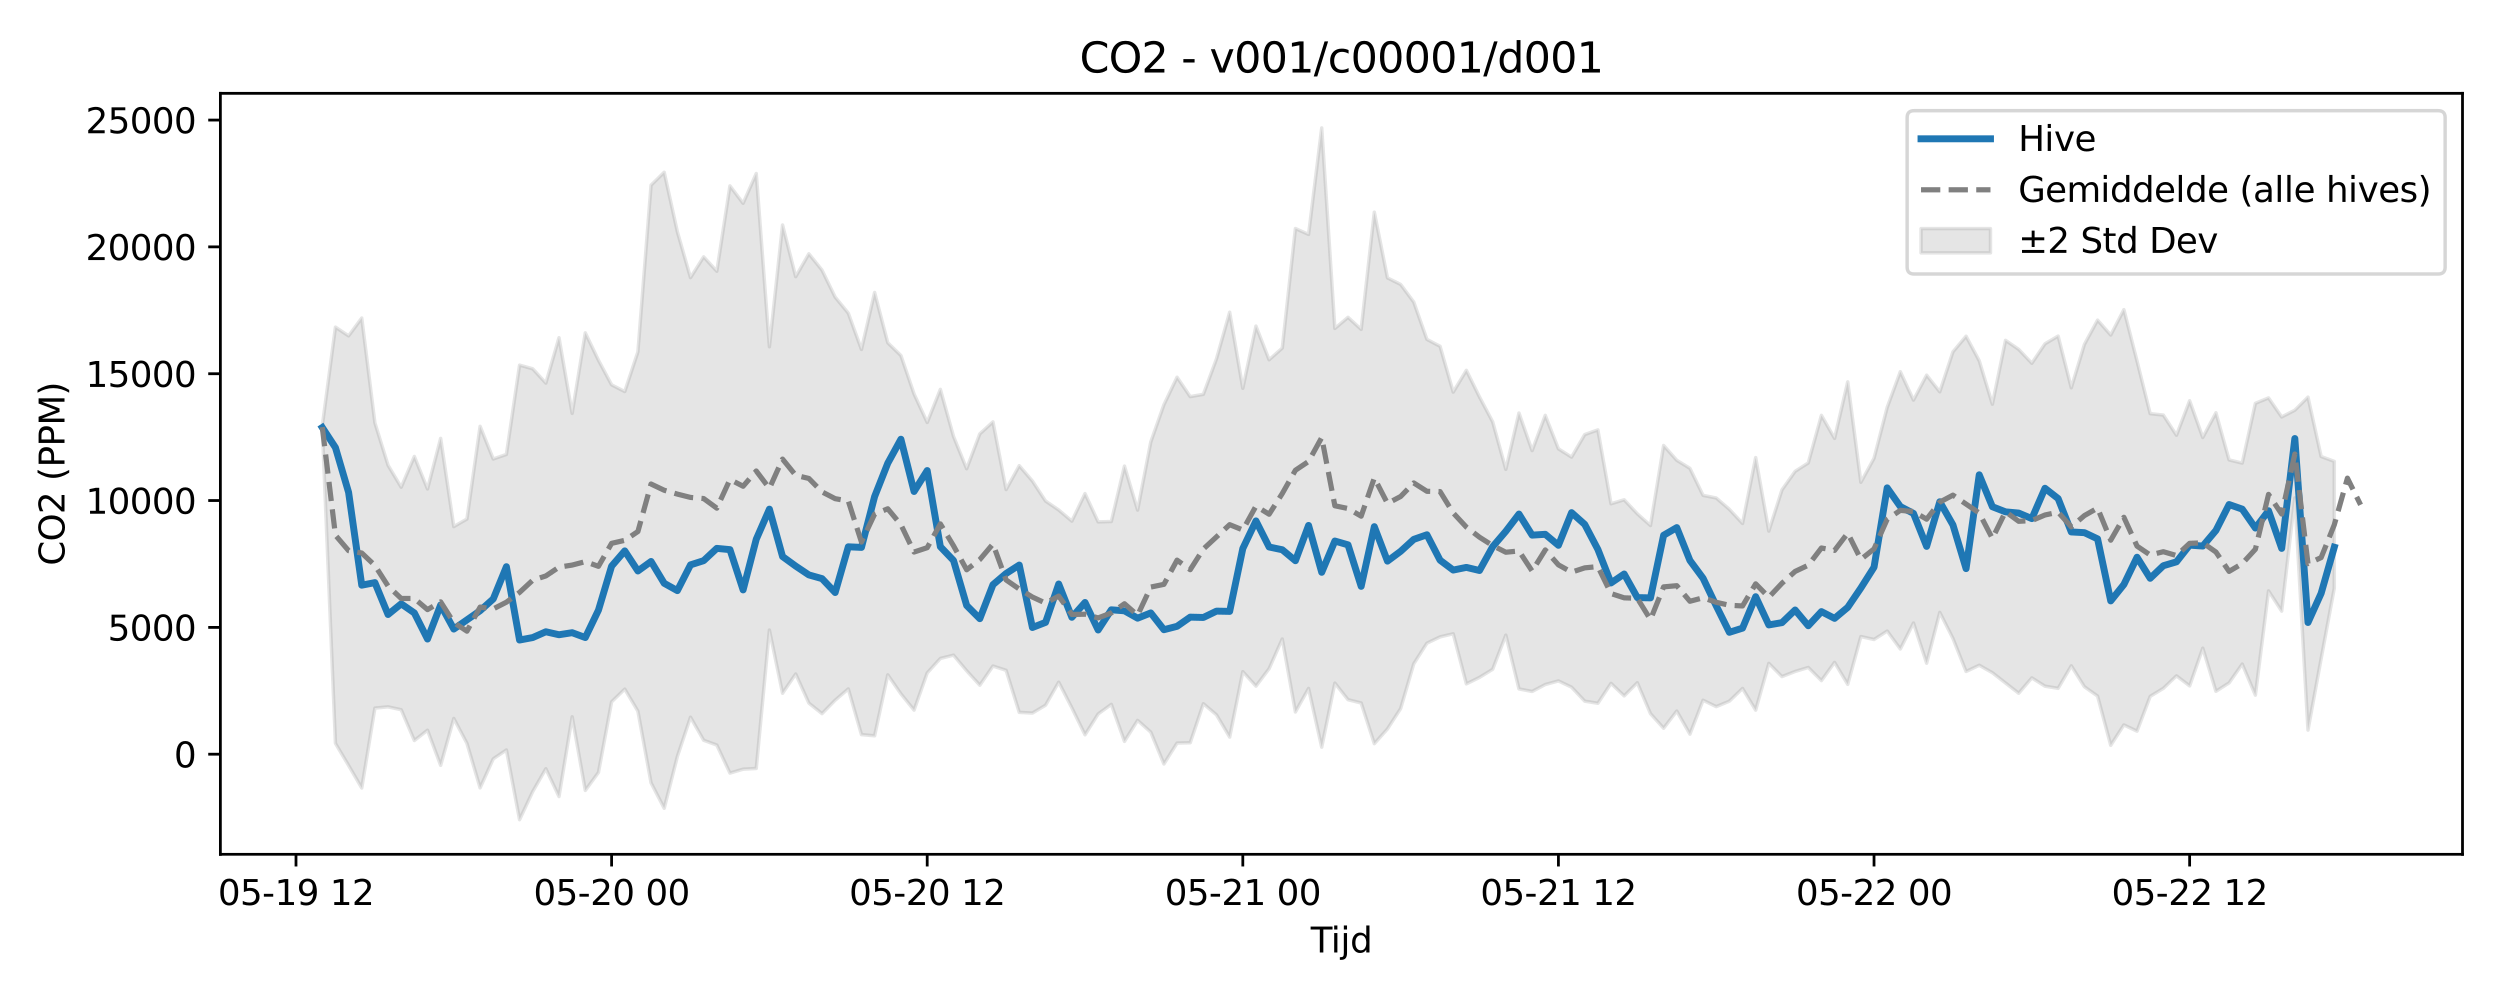 <?xml version="1.0" encoding="utf-8" standalone="no"?>
<!DOCTYPE svg PUBLIC "-//W3C//DTD SVG 1.1//EN"
  "http://www.w3.org/Graphics/SVG/1.1/DTD/svg11.dtd">
<svg xmlns:xlink="http://www.w3.org/1999/xlink" width="720pt" height="288pt" viewBox="0 0 720 288" xmlns="http://www.w3.org/2000/svg" version="1.1">
 <defs>
  <style type="text/css">*{stroke-linejoin: round; stroke-linecap: butt}</style>
 </defs>
 <g id="figure_1">
  <g id="patch_1">
   <path d="M 0 288 
L 720 288 
L 720 0 
L 0 0 
z
" style="fill: #ffffff"/>
  </g>
  <g id="axes_1">
   <g id="patch_2">
    <path d="M 63.47 246.04 
L 709.2 246.04 
L 709.2 26.88 
L 63.47 26.88 
z
" style="fill: #ffffff"/>
   </g>
   <g id="FillBetweenPolyCollection_1">
    <defs>
     <path id="m6bb3936aa8" d="M 92.821 -165.337 
L 92.821 -164.655 
L 96.609 -73.909 
L 100.396 -67.546 
L 104.183 -61.051 
L 107.97 -84.072 
L 111.758 -84.425 
L 115.545 -83.593 
L 119.332 -74.73 
L 123.12 -77.698 
L 126.907 -67.581 
L 130.694 -81.087 
L 134.481 -73.909 
L 138.269 -61.094 
L 142.056 -69.449 
L 145.843 -72.015 
L 149.63 -51.922 
L 153.418 -60.007 
L 157.205 -66.601 
L 160.992 -58.593 
L 164.78 -81.572 
L 168.567 -60.356 
L 172.354 -65.531 
L 176.141 -85.868 
L 179.929 -89.541 
L 183.716 -83.178 
L 187.503 -62.541 
L 191.29 -55.208 
L 195.078 -70.129 
L 198.865 -81.447 
L 202.652 -74.806 
L 206.44 -73.417 
L 210.227 -65.348 
L 214.014 -66.472 
L 217.801 -66.68 
L 221.589 -106.562 
L 225.376 -88.341 
L 229.163 -93.891 
L 232.95 -85.511 
L 236.738 -82.473 
L 240.525 -86.34 
L 244.312 -89.598 
L 248.1 -76.428 
L 251.887 -76.089 
L 255.674 -93.656 
L 259.461 -88.179 
L 263.249 -83.486 
L 267.036 -94.196 
L 270.823 -98.364 
L 274.61 -99.318 
L 278.398 -94.811 
L 282.185 -90.655 
L 285.972 -96.177 
L 289.76 -94.948 
L 293.547 -82.833 
L 297.334 -82.635 
L 301.121 -84.902 
L 304.909 -91.534 
L 308.696 -84.144 
L 312.483 -76.373 
L 316.27 -82.382 
L 320.058 -85.145 
L 323.845 -74.478 
L 327.632 -80.532 
L 331.42 -77.148 
L 335.207 -67.971 
L 338.994 -73.996 
L 342.781 -74.087 
L 346.569 -85.327 
L 350.356 -82.117 
L 354.143 -75.716 
L 357.93 -94.561 
L 361.718 -90.396 
L 365.505 -95.426 
L 369.292 -103.976 
L 373.08 -82.947 
L 376.867 -89.729 
L 380.654 -72.811 
L 384.441 -91.271 
L 388.229 -86.48 
L 392.016 -85.539 
L 395.803 -73.82 
L 399.59 -78.064 
L 403.378 -83.926 
L 407.165 -96.824 
L 410.952 -102.758 
L 414.74 -104.578 
L 418.527 -105.465 
L 422.314 -91.041 
L 426.101 -92.908 
L 429.889 -95.242 
L 433.676 -105.082 
L 437.463 -89.593 
L 441.25 -88.852 
L 445.038 -90.853 
L 448.825 -91.895 
L 452.612 -90.087 
L 456.4 -86.063 
L 460.187 -85.452 
L 463.974 -91.189 
L 467.761 -87.582 
L 471.549 -91.37 
L 475.336 -82.476 
L 479.123 -78.259 
L 482.91 -83.213 
L 486.698 -76.554 
L 490.485 -86.334 
L 494.272 -84.487 
L 498.06 -86.065 
L 501.847 -89.721 
L 505.634 -83.474 
L 509.421 -96.952 
L 513.209 -93.138 
L 516.996 -94.615 
L 520.783 -95.767 
L 524.57 -91.976 
L 528.358 -97.231 
L 532.145 -90.899 
L 535.932 -104.672 
L 539.72 -103.823 
L 543.507 -106.251 
L 547.294 -101.085 
L 551.081 -108.582 
L 554.869 -96.988 
L 558.656 -111.623 
L 562.443 -104.138 
L 566.23 -94.609 
L 570.018 -96.402 
L 573.805 -94.257 
L 577.592 -91.295 
L 581.38 -88.343 
L 585.167 -92.771 
L 588.954 -90.38 
L 592.741 -89.755 
L 596.529 -96.246 
L 600.316 -90.213 
L 604.103 -87.528 
L 607.89 -73.343 
L 611.678 -79.216 
L 615.465 -77.424 
L 619.252 -87.443 
L 623.04 -89.751 
L 626.827 -93.354 
L 630.614 -90.461 
L 634.401 -101.332 
L 638.189 -88.903 
L 641.976 -91.326 
L 645.763 -96.748 
L 649.55 -87.798 
L 653.338 -117.832 
L 657.125 -111.988 
L 660.912 -144.605 
L 664.7 -77.728 
L 668.487 -98.302 
L 672.274 -118.592 
L 672.274 -155.125 
L 672.274 -155.125 
L 668.487 -156.525 
L 664.7 -173.627 
L 660.912 -169.866 
L 657.125 -167.914 
L 653.338 -173.398 
L 649.55 -171.845 
L 645.763 -154.629 
L 641.976 -155.55 
L 638.189 -169.126 
L 634.401 -162 
L 630.614 -172.583 
L 626.827 -162.648 
L 623.04 -168.463 
L 619.252 -168.872 
L 615.465 -184.018 
L 611.678 -198.82 
L 607.89 -191.505 
L 604.103 -195.808 
L 600.316 -188.827 
L 596.529 -176.311 
L 592.741 -191.214 
L 588.954 -188.987 
L 585.167 -183.379 
L 581.38 -187.385 
L 577.592 -189.983 
L 573.805 -171.586 
L 570.018 -184.105 
L 566.23 -191.173 
L 562.443 -186.665 
L 558.656 -175.152 
L 554.869 -179.957 
L 551.081 -172.771 
L 547.294 -180.949 
L 543.507 -170.659 
L 539.72 -156.006 
L 535.932 -149.096 
L 532.145 -178.03 
L 528.358 -161.745 
L 524.57 -168.382 
L 520.783 -154.678 
L 516.996 -152.253 
L 513.209 -146.917 
L 509.421 -135.044 
L 505.634 -156.221 
L 501.847 -137.25 
L 498.06 -141.31 
L 494.272 -144.585 
L 490.485 -145.337 
L 486.698 -153.119 
L 482.91 -155.438 
L 479.123 -159.706 
L 475.336 -136.651 
L 471.549 -140.023 
L 467.761 -144.064 
L 463.974 -142.917 
L 460.187 -164.194 
L 456.4 -162.847 
L 452.612 -156.348 
L 448.825 -158.743 
L 445.038 -168.38 
L 441.25 -158.223 
L 437.463 -169.051 
L 433.676 -152.83 
L 429.889 -166.508 
L 426.101 -173.663 
L 422.314 -181.344 
L 418.527 -175.07 
L 414.74 -188.27 
L 410.952 -190.257 
L 407.165 -200.997 
L 403.378 -206.087 
L 399.59 -207.968 
L 395.803 -226.905 
L 392.016 -193.142 
L 388.229 -196.616 
L 384.441 -193.403 
L 380.654 -251.158 
L 376.867 -220.485 
L 373.08 -222.19 
L 369.292 -187.751 
L 365.505 -184.381 
L 361.718 -194.09 
L 357.93 -176.171 
L 354.143 -198.084 
L 350.356 -184.673 
L 346.569 -174.437 
L 342.781 -173.773 
L 338.994 -179.361 
L 335.207 -171.44 
L 331.42 -160.708 
L 327.632 -141.087 
L 323.845 -153.766 
L 320.058 -137.804 
L 316.27 -137.699 
L 312.483 -145.844 
L 308.696 -137.918 
L 304.909 -141.122 
L 301.121 -143.702 
L 297.334 -149.465 
L 293.547 -153.881 
L 289.76 -147.001 
L 285.972 -166.499 
L 282.185 -163.046 
L 278.398 -152.999 
L 274.61 -162.313 
L 270.823 -175.866 
L 267.036 -166.333 
L 263.249 -174.541 
L 259.461 -185.61 
L 255.674 -189.29 
L 251.887 -203.765 
L 248.1 -187.356 
L 244.312 -197.812 
L 240.525 -202.427 
L 236.738 -210.209 
L 232.95 -214.903 
L 229.163 -208.321 
L 225.376 -223.208 
L 221.589 -188.123 
L 217.801 -238.031 
L 214.014 -229.453 
L 210.227 -234.466 
L 206.44 -209.884 
L 202.652 -214.028 
L 198.865 -208.036 
L 195.078 -221.268 
L 191.29 -238.397 
L 187.503 -234.667 
L 183.716 -186.665 
L 179.929 -175.232 
L 176.141 -177.168 
L 172.354 -184.267 
L 168.567 -192.148 
L 164.78 -168.948 
L 160.992 -190.741 
L 157.205 -177.665 
L 153.418 -181.794 
L 149.63 -182.842 
L 145.843 -157.124 
L 142.056 -155.814 
L 138.269 -165.223 
L 134.481 -138.535 
L 130.694 -136.335 
L 126.907 -161.749 
L 123.12 -147.17 
L 119.332 -156.538 
L 115.545 -147.678 
L 111.758 -154.018 
L 107.97 -166.227 
L 104.183 -196.412 
L 100.396 -191.265 
L 96.609 -193.789 
L 92.821 -165.337 
z
" style="stroke: #808080; stroke-opacity: 0.2"/>
    </defs>
    <g clip-path="url(#p8aadf7b752)">
     <use xlink:href="#m6bb3936aa8" x="0" y="288" style="fill: #808080; fill-opacity: 0.2; stroke: #808080; stroke-opacity: 0.2"/>
    </g>
   </g>
   <g id="matplotlib.axis_1">
    <g id="xtick_1">
     <g id="line2d_1">
      <defs>
       <path id="me2b8fc8cd4" d="M 0 0 
L 0 3.5 
" style="stroke: #000000; stroke-width: 0.8"/>
      </defs>
      <g>
       <use xlink:href="#me2b8fc8cd4" x="85.247" y="246.04" style="stroke: #000000; stroke-width: 0.8"/>
      </g>
     </g>
     <g id="text_1">
      <!-- 05-19 12 -->
      <g transform="translate(62.766 260.638) scale(0.1 -0.1)">
       <defs>
        <path id="DejaVuSans-30" d="M 2034 4250 
Q 1547 4250 1301 3770 
Q 1056 3291 1056 2328 
Q 1056 1369 1301 889 
Q 1547 409 2034 409 
Q 2525 409 2770 889 
Q 3016 1369 3016 2328 
Q 3016 3291 2770 3770 
Q 2525 4250 2034 4250 
z
M 2034 4750 
Q 2819 4750 3233 4129 
Q 3647 3509 3647 2328 
Q 3647 1150 3233 529 
Q 2819 -91 2034 -91 
Q 1250 -91 836 529 
Q 422 1150 422 2328 
Q 422 3509 836 4129 
Q 1250 4750 2034 4750 
z
" transform="scale(0.016)"/>
        <path id="DejaVuSans-35" d="M 691 4666 
L 3169 4666 
L 3169 4134 
L 1269 4134 
L 1269 2991 
Q 1406 3038 1543 3061 
Q 1681 3084 1819 3084 
Q 2600 3084 3056 2656 
Q 3513 2228 3513 1497 
Q 3513 744 3044 326 
Q 2575 -91 1722 -91 
Q 1428 -91 1123 -41 
Q 819 9 494 109 
L 494 744 
Q 775 591 1075 516 
Q 1375 441 1709 441 
Q 2250 441 2565 725 
Q 2881 1009 2881 1497 
Q 2881 1984 2565 2268 
Q 2250 2553 1709 2553 
Q 1456 2553 1204 2497 
Q 953 2441 691 2322 
L 691 4666 
z
" transform="scale(0.016)"/>
        <path id="DejaVuSans-2d" d="M 313 2009 
L 1997 2009 
L 1997 1497 
L 313 1497 
L 313 2009 
z
" transform="scale(0.016)"/>
        <path id="DejaVuSans-31" d="M 794 531 
L 1825 531 
L 1825 4091 
L 703 3866 
L 703 4441 
L 1819 4666 
L 2450 4666 
L 2450 531 
L 3481 531 
L 3481 0 
L 794 0 
L 794 531 
z
" transform="scale(0.016)"/>
        <path id="DejaVuSans-39" d="M 703 97 
L 703 672 
Q 941 559 1184 500 
Q 1428 441 1663 441 
Q 2288 441 2617 861 
Q 2947 1281 2994 2138 
Q 2813 1869 2534 1725 
Q 2256 1581 1919 1581 
Q 1219 1581 811 2004 
Q 403 2428 403 3163 
Q 403 3881 828 4315 
Q 1253 4750 1959 4750 
Q 2769 4750 3195 4129 
Q 3622 3509 3622 2328 
Q 3622 1225 3098 567 
Q 2575 -91 1691 -91 
Q 1453 -91 1209 -44 
Q 966 3 703 97 
z
M 1959 2075 
Q 2384 2075 2632 2365 
Q 2881 2656 2881 3163 
Q 2881 3666 2632 3958 
Q 2384 4250 1959 4250 
Q 1534 4250 1286 3958 
Q 1038 3666 1038 3163 
Q 1038 2656 1286 2365 
Q 1534 2075 1959 2075 
z
" transform="scale(0.016)"/>
        <path id="DejaVuSans-20" transform="scale(0.016)"/>
        <path id="DejaVuSans-32" d="M 1228 531 
L 3431 531 
L 3431 0 
L 469 0 
L 469 531 
Q 828 903 1448 1529 
Q 2069 2156 2228 2338 
Q 2531 2678 2651 2914 
Q 2772 3150 2772 3378 
Q 2772 3750 2511 3984 
Q 2250 4219 1831 4219 
Q 1534 4219 1204 4116 
Q 875 4013 500 3803 
L 500 4441 
Q 881 4594 1212 4672 
Q 1544 4750 1819 4750 
Q 2544 4750 2975 4387 
Q 3406 4025 3406 3419 
Q 3406 3131 3298 2873 
Q 3191 2616 2906 2266 
Q 2828 2175 2409 1742 
Q 1991 1309 1228 531 
z
" transform="scale(0.016)"/>
       </defs>
       <use xlink:href="#DejaVuSans-30"/>
       <use xlink:href="#DejaVuSans-35" transform="translate(63.623 0)"/>
       <use xlink:href="#DejaVuSans-2d" transform="translate(127.246 0)"/>
       <use xlink:href="#DejaVuSans-31" transform="translate(163.33 0)"/>
       <use xlink:href="#DejaVuSans-39" transform="translate(226.953 0)"/>
       <use xlink:href="#DejaVuSans-20" transform="translate(290.576 0)"/>
       <use xlink:href="#DejaVuSans-31" transform="translate(322.363 0)"/>
       <use xlink:href="#DejaVuSans-32" transform="translate(385.986 0)"/>
      </g>
     </g>
    </g>
    <g id="xtick_2">
     <g id="line2d_2">
      <g>
       <use xlink:href="#me2b8fc8cd4" x="176.141" y="246.04" style="stroke: #000000; stroke-width: 0.8"/>
      </g>
     </g>
     <g id="text_2">
      <!-- 05-20 00 -->
      <g transform="translate(153.661 260.638) scale(0.1 -0.1)">
       <use xlink:href="#DejaVuSans-30"/>
       <use xlink:href="#DejaVuSans-35" transform="translate(63.623 0)"/>
       <use xlink:href="#DejaVuSans-2d" transform="translate(127.246 0)"/>
       <use xlink:href="#DejaVuSans-32" transform="translate(163.33 0)"/>
       <use xlink:href="#DejaVuSans-30" transform="translate(226.953 0)"/>
       <use xlink:href="#DejaVuSans-20" transform="translate(290.576 0)"/>
       <use xlink:href="#DejaVuSans-30" transform="translate(322.363 0)"/>
       <use xlink:href="#DejaVuSans-30" transform="translate(385.986 0)"/>
      </g>
     </g>
    </g>
    <g id="xtick_3">
     <g id="line2d_3">
      <g>
       <use xlink:href="#me2b8fc8cd4" x="267.036" y="246.04" style="stroke: #000000; stroke-width: 0.8"/>
      </g>
     </g>
     <g id="text_3">
      <!-- 05-20 12 -->
      <g transform="translate(244.555 260.638) scale(0.1 -0.1)">
       <use xlink:href="#DejaVuSans-30"/>
       <use xlink:href="#DejaVuSans-35" transform="translate(63.623 0)"/>
       <use xlink:href="#DejaVuSans-2d" transform="translate(127.246 0)"/>
       <use xlink:href="#DejaVuSans-32" transform="translate(163.33 0)"/>
       <use xlink:href="#DejaVuSans-30" transform="translate(226.953 0)"/>
       <use xlink:href="#DejaVuSans-20" transform="translate(290.576 0)"/>
       <use xlink:href="#DejaVuSans-31" transform="translate(322.363 0)"/>
       <use xlink:href="#DejaVuSans-32" transform="translate(385.986 0)"/>
      </g>
     </g>
    </g>
    <g id="xtick_4">
     <g id="line2d_4">
      <g>
       <use xlink:href="#me2b8fc8cd4" x="357.93" y="246.04" style="stroke: #000000; stroke-width: 0.8"/>
      </g>
     </g>
     <g id="text_4">
      <!-- 05-21 00 -->
      <g transform="translate(335.45 260.638) scale(0.1 -0.1)">
       <use xlink:href="#DejaVuSans-30"/>
       <use xlink:href="#DejaVuSans-35" transform="translate(63.623 0)"/>
       <use xlink:href="#DejaVuSans-2d" transform="translate(127.246 0)"/>
       <use xlink:href="#DejaVuSans-32" transform="translate(163.33 0)"/>
       <use xlink:href="#DejaVuSans-31" transform="translate(226.953 0)"/>
       <use xlink:href="#DejaVuSans-20" transform="translate(290.576 0)"/>
       <use xlink:href="#DejaVuSans-30" transform="translate(322.363 0)"/>
       <use xlink:href="#DejaVuSans-30" transform="translate(385.986 0)"/>
      </g>
     </g>
    </g>
    <g id="xtick_5">
     <g id="line2d_5">
      <g>
       <use xlink:href="#me2b8fc8cd4" x="448.825" y="246.04" style="stroke: #000000; stroke-width: 0.8"/>
      </g>
     </g>
     <g id="text_5">
      <!-- 05-21 12 -->
      <g transform="translate(426.345 260.638) scale(0.1 -0.1)">
       <use xlink:href="#DejaVuSans-30"/>
       <use xlink:href="#DejaVuSans-35" transform="translate(63.623 0)"/>
       <use xlink:href="#DejaVuSans-2d" transform="translate(127.246 0)"/>
       <use xlink:href="#DejaVuSans-32" transform="translate(163.33 0)"/>
       <use xlink:href="#DejaVuSans-31" transform="translate(226.953 0)"/>
       <use xlink:href="#DejaVuSans-20" transform="translate(290.576 0)"/>
       <use xlink:href="#DejaVuSans-31" transform="translate(322.363 0)"/>
       <use xlink:href="#DejaVuSans-32" transform="translate(385.986 0)"/>
      </g>
     </g>
    </g>
    <g id="xtick_6">
     <g id="line2d_6">
      <g>
       <use xlink:href="#me2b8fc8cd4" x="539.72" y="246.04" style="stroke: #000000; stroke-width: 0.8"/>
      </g>
     </g>
     <g id="text_6">
      <!-- 05-22 00 -->
      <g transform="translate(517.239 260.638) scale(0.1 -0.1)">
       <use xlink:href="#DejaVuSans-30"/>
       <use xlink:href="#DejaVuSans-35" transform="translate(63.623 0)"/>
       <use xlink:href="#DejaVuSans-2d" transform="translate(127.246 0)"/>
       <use xlink:href="#DejaVuSans-32" transform="translate(163.33 0)"/>
       <use xlink:href="#DejaVuSans-32" transform="translate(226.953 0)"/>
       <use xlink:href="#DejaVuSans-20" transform="translate(290.576 0)"/>
       <use xlink:href="#DejaVuSans-30" transform="translate(322.363 0)"/>
       <use xlink:href="#DejaVuSans-30" transform="translate(385.986 0)"/>
      </g>
     </g>
    </g>
    <g id="xtick_7">
     <g id="line2d_7">
      <g>
       <use xlink:href="#me2b8fc8cd4" x="630.614" y="246.04" style="stroke: #000000; stroke-width: 0.8"/>
      </g>
     </g>
     <g id="text_7">
      <!-- 05-22 12 -->
      <g transform="translate(608.134 260.638) scale(0.1 -0.1)">
       <use xlink:href="#DejaVuSans-30"/>
       <use xlink:href="#DejaVuSans-35" transform="translate(63.623 0)"/>
       <use xlink:href="#DejaVuSans-2d" transform="translate(127.246 0)"/>
       <use xlink:href="#DejaVuSans-32" transform="translate(163.33 0)"/>
       <use xlink:href="#DejaVuSans-32" transform="translate(226.953 0)"/>
       <use xlink:href="#DejaVuSans-20" transform="translate(290.576 0)"/>
       <use xlink:href="#DejaVuSans-31" transform="translate(322.363 0)"/>
       <use xlink:href="#DejaVuSans-32" transform="translate(385.986 0)"/>
      </g>
     </g>
    </g>
    <g id="text_8">
     <!-- Tijd -->
     <g transform="translate(377.485 274.317) scale(0.1 -0.1)">
      <defs>
       <path id="DejaVuSans-54" d="M -19 4666 
L 3928 4666 
L 3928 4134 
L 2272 4134 
L 2272 0 
L 1638 0 
L 1638 4134 
L -19 4134 
L -19 4666 
z
" transform="scale(0.016)"/>
       <path id="DejaVuSans-69" d="M 603 3500 
L 1178 3500 
L 1178 0 
L 603 0 
L 603 3500 
z
M 603 4863 
L 1178 4863 
L 1178 4134 
L 603 4134 
L 603 4863 
z
" transform="scale(0.016)"/>
       <path id="DejaVuSans-6a" d="M 603 3500 
L 1178 3500 
L 1178 -63 
Q 1178 -731 923 -1031 
Q 669 -1331 103 -1331 
L -116 -1331 
L -116 -844 
L 38 -844 
Q 366 -844 484 -692 
Q 603 -541 603 -63 
L 603 3500 
z
M 603 4863 
L 1178 4863 
L 1178 4134 
L 603 4134 
L 603 4863 
z
" transform="scale(0.016)"/>
       <path id="DejaVuSans-64" d="M 2906 2969 
L 2906 4863 
L 3481 4863 
L 3481 0 
L 2906 0 
L 2906 525 
Q 2725 213 2448 61 
Q 2172 -91 1784 -91 
Q 1150 -91 751 415 
Q 353 922 353 1747 
Q 353 2572 751 3078 
Q 1150 3584 1784 3584 
Q 2172 3584 2448 3432 
Q 2725 3281 2906 2969 
z
M 947 1747 
Q 947 1113 1208 752 
Q 1469 391 1925 391 
Q 2381 391 2643 752 
Q 2906 1113 2906 1747 
Q 2906 2381 2643 2742 
Q 2381 3103 1925 3103 
Q 1469 3103 1208 2742 
Q 947 2381 947 1747 
z
" transform="scale(0.016)"/>
      </defs>
      <use xlink:href="#DejaVuSans-54"/>
      <use xlink:href="#DejaVuSans-69" transform="translate(57.959 0)"/>
      <use xlink:href="#DejaVuSans-6a" transform="translate(85.742 0)"/>
      <use xlink:href="#DejaVuSans-64" transform="translate(113.525 0)"/>
     </g>
    </g>
   </g>
   <g id="matplotlib.axis_2">
    <g id="ytick_1">
     <g id="line2d_8">
      <defs>
       <path id="m9111529a5a" d="M 0 0 
L -3.5 0 
" style="stroke: #000000; stroke-width: 0.8"/>
      </defs>
      <g>
       <use xlink:href="#m9111529a5a" x="63.47" y="217.214" style="stroke: #000000; stroke-width: 0.8"/>
      </g>
     </g>
     <g id="text_9">
      <!-- 0 -->
      <g transform="translate(50.108 221.013) scale(0.1 -0.1)">
       <use xlink:href="#DejaVuSans-30"/>
      </g>
     </g>
    </g>
    <g id="ytick_2">
     <g id="line2d_9">
      <g>
       <use xlink:href="#m9111529a5a" x="63.47" y="180.685" style="stroke: #000000; stroke-width: 0.8"/>
      </g>
     </g>
     <g id="text_10">
      <!-- 5000 -->
      <g transform="translate(31.02 184.485) scale(0.1 -0.1)">
       <use xlink:href="#DejaVuSans-35"/>
       <use xlink:href="#DejaVuSans-30" transform="translate(63.623 0)"/>
       <use xlink:href="#DejaVuSans-30" transform="translate(127.246 0)"/>
       <use xlink:href="#DejaVuSans-30" transform="translate(190.869 0)"/>
      </g>
     </g>
    </g>
    <g id="ytick_3">
     <g id="line2d_10">
      <g>
       <use xlink:href="#m9111529a5a" x="63.47" y="144.157" style="stroke: #000000; stroke-width: 0.8"/>
      </g>
     </g>
     <g id="text_11">
      <!-- 10000 -->
      <g transform="translate(24.657 147.956) scale(0.1 -0.1)">
       <use xlink:href="#DejaVuSans-31"/>
       <use xlink:href="#DejaVuSans-30" transform="translate(63.623 0)"/>
       <use xlink:href="#DejaVuSans-30" transform="translate(127.246 0)"/>
       <use xlink:href="#DejaVuSans-30" transform="translate(190.869 0)"/>
       <use xlink:href="#DejaVuSans-30" transform="translate(254.492 0)"/>
      </g>
     </g>
    </g>
    <g id="ytick_4">
     <g id="line2d_11">
      <g>
       <use xlink:href="#m9111529a5a" x="63.47" y="107.629" style="stroke: #000000; stroke-width: 0.8"/>
      </g>
     </g>
     <g id="text_12">
      <!-- 15000 -->
      <g transform="translate(24.657 111.428) scale(0.1 -0.1)">
       <use xlink:href="#DejaVuSans-31"/>
       <use xlink:href="#DejaVuSans-35" transform="translate(63.623 0)"/>
       <use xlink:href="#DejaVuSans-30" transform="translate(127.246 0)"/>
       <use xlink:href="#DejaVuSans-30" transform="translate(190.869 0)"/>
       <use xlink:href="#DejaVuSans-30" transform="translate(254.492 0)"/>
      </g>
     </g>
    </g>
    <g id="ytick_5">
     <g id="line2d_12">
      <g>
       <use xlink:href="#m9111529a5a" x="63.47" y="71.101" style="stroke: #000000; stroke-width: 0.8"/>
      </g>
     </g>
     <g id="text_13">
      <!-- 20000 -->
      <g transform="translate(24.657 74.9) scale(0.1 -0.1)">
       <use xlink:href="#DejaVuSans-32"/>
       <use xlink:href="#DejaVuSans-30" transform="translate(63.623 0)"/>
       <use xlink:href="#DejaVuSans-30" transform="translate(127.246 0)"/>
       <use xlink:href="#DejaVuSans-30" transform="translate(190.869 0)"/>
       <use xlink:href="#DejaVuSans-30" transform="translate(254.492 0)"/>
      </g>
     </g>
    </g>
    <g id="ytick_6">
     <g id="line2d_13">
      <g>
       <use xlink:href="#m9111529a5a" x="63.47" y="34.573" style="stroke: #000000; stroke-width: 0.8"/>
      </g>
     </g>
     <g id="text_14">
      <!-- 25000 -->
      <g transform="translate(24.657 38.372) scale(0.1 -0.1)">
       <use xlink:href="#DejaVuSans-32"/>
       <use xlink:href="#DejaVuSans-35" transform="translate(63.623 0)"/>
       <use xlink:href="#DejaVuSans-30" transform="translate(127.246 0)"/>
       <use xlink:href="#DejaVuSans-30" transform="translate(190.869 0)"/>
       <use xlink:href="#DejaVuSans-30" transform="translate(254.492 0)"/>
      </g>
     </g>
    </g>
    <g id="text_15">
     <!-- CO2 (PPM) -->
     <g transform="translate(18.578 162.903) rotate(-90) scale(0.1 -0.1)">
      <defs>
       <path id="DejaVuSans-43" d="M 4122 4306 
L 4122 3641 
Q 3803 3938 3442 4084 
Q 3081 4231 2675 4231 
Q 1875 4231 1450 3742 
Q 1025 3253 1025 2328 
Q 1025 1406 1450 917 
Q 1875 428 2675 428 
Q 3081 428 3442 575 
Q 3803 722 4122 1019 
L 4122 359 
Q 3791 134 3420 21 
Q 3050 -91 2638 -91 
Q 1578 -91 968 557 
Q 359 1206 359 2328 
Q 359 3453 968 4101 
Q 1578 4750 2638 4750 
Q 3056 4750 3426 4639 
Q 3797 4528 4122 4306 
z
" transform="scale(0.016)"/>
       <path id="DejaVuSans-4f" d="M 2522 4238 
Q 1834 4238 1429 3725 
Q 1025 3213 1025 2328 
Q 1025 1447 1429 934 
Q 1834 422 2522 422 
Q 3209 422 3611 934 
Q 4013 1447 4013 2328 
Q 4013 3213 3611 3725 
Q 3209 4238 2522 4238 
z
M 2522 4750 
Q 3503 4750 4090 4092 
Q 4678 3434 4678 2328 
Q 4678 1225 4090 567 
Q 3503 -91 2522 -91 
Q 1538 -91 948 565 
Q 359 1222 359 2328 
Q 359 3434 948 4092 
Q 1538 4750 2522 4750 
z
" transform="scale(0.016)"/>
       <path id="DejaVuSans-28" d="M 1984 4856 
Q 1566 4138 1362 3434 
Q 1159 2731 1159 2009 
Q 1159 1288 1364 580 
Q 1569 -128 1984 -844 
L 1484 -844 
Q 1016 -109 783 600 
Q 550 1309 550 2009 
Q 550 2706 781 3412 
Q 1013 4119 1484 4856 
L 1984 4856 
z
" transform="scale(0.016)"/>
       <path id="DejaVuSans-50" d="M 1259 4147 
L 1259 2394 
L 2053 2394 
Q 2494 2394 2734 2622 
Q 2975 2850 2975 3272 
Q 2975 3691 2734 3919 
Q 2494 4147 2053 4147 
L 1259 4147 
z
M 628 4666 
L 2053 4666 
Q 2838 4666 3239 4311 
Q 3641 3956 3641 3272 
Q 3641 2581 3239 2228 
Q 2838 1875 2053 1875 
L 1259 1875 
L 1259 0 
L 628 0 
L 628 4666 
z
" transform="scale(0.016)"/>
       <path id="DejaVuSans-4d" d="M 628 4666 
L 1569 4666 
L 2759 1491 
L 3956 4666 
L 4897 4666 
L 4897 0 
L 4281 0 
L 4281 4097 
L 3078 897 
L 2444 897 
L 1241 4097 
L 1241 0 
L 628 0 
L 628 4666 
z
" transform="scale(0.016)"/>
       <path id="DejaVuSans-29" d="M 513 4856 
L 1013 4856 
Q 1481 4119 1714 3412 
Q 1947 2706 1947 2009 
Q 1947 1309 1714 600 
Q 1481 -109 1013 -844 
L 513 -844 
Q 928 -128 1133 580 
Q 1338 1288 1338 2009 
Q 1338 2731 1133 3434 
Q 928 4138 513 4856 
z
" transform="scale(0.016)"/>
      </defs>
      <use xlink:href="#DejaVuSans-43"/>
      <use xlink:href="#DejaVuSans-4f" transform="translate(69.824 0)"/>
      <use xlink:href="#DejaVuSans-32" transform="translate(148.535 0)"/>
      <use xlink:href="#DejaVuSans-20" transform="translate(212.158 0)"/>
      <use xlink:href="#DejaVuSans-28" transform="translate(243.945 0)"/>
      <use xlink:href="#DejaVuSans-50" transform="translate(282.959 0)"/>
      <use xlink:href="#DejaVuSans-50" transform="translate(343.262 0)"/>
      <use xlink:href="#DejaVuSans-4d" transform="translate(403.564 0)"/>
      <use xlink:href="#DejaVuSans-29" transform="translate(489.844 0)"/>
     </g>
    </g>
   </g>
   <g id="line2d_14">
    <path d="M 92.821 123.124 
L 96.609 128.907 
L 100.396 141.805 
L 104.183 168.534 
L 107.97 167.791 
L 111.758 176.977 
L 115.545 173.899 
L 119.332 176.526 
L 123.12 184.041 
L 126.907 174.225 
L 130.694 181.168 
L 138.269 175.883 
L 142.056 172.489 
L 145.843 163.21 
L 149.63 184.329 
L 153.418 183.617 
L 157.205 181.949 
L 160.992 182.807 
L 164.78 182.215 
L 168.567 183.61 
L 172.354 175.722 
L 176.141 163.052 
L 179.929 158.659 
L 183.716 164.44 
L 187.503 161.705 
L 191.29 167.988 
L 195.078 170.1 
L 198.865 162.682 
L 202.652 161.472 
L 206.44 157.931 
L 210.227 158.294 
L 214.014 169.89 
L 217.801 155.296 
L 221.589 146.636 
L 225.376 160.283 
L 229.163 163.037 
L 232.95 165.573 
L 236.738 166.644 
L 240.525 170.643 
L 244.312 157.478 
L 248.1 157.648 
L 251.887 143.01 
L 255.674 133.411 
L 259.461 126.502 
L 263.249 141.544 
L 267.036 135.524 
L 270.823 157.449 
L 274.61 161.413 
L 278.398 174.383 
L 282.185 178.175 
L 285.972 168.392 
L 289.76 165.168 
L 293.547 162.738 
L 297.334 180.72 
L 301.121 179.246 
L 304.909 168.195 
L 308.696 177.78 
L 312.483 173.516 
L 316.27 181.438 
L 320.058 175.625 
L 323.845 175.912 
L 327.632 178.036 
L 331.42 176.524 
L 335.207 181.355 
L 338.994 180.381 
L 342.781 177.736 
L 346.569 177.831 
L 350.356 176.003 
L 354.143 176.078 
L 357.93 157.97 
L 361.718 150.024 
L 365.505 157.534 
L 369.292 158.33 
L 373.08 161.484 
L 376.867 151.326 
L 380.654 164.82 
L 384.441 155.817 
L 388.229 156.913 
L 392.016 168.867 
L 395.803 151.68 
L 399.59 161.603 
L 403.378 158.786 
L 407.165 155.335 
L 410.952 154.013 
L 414.74 161.34 
L 418.527 164.178 
L 422.314 163.408 
L 426.101 164.304 
L 429.889 157.441 
L 433.676 153.009 
L 437.463 148.049 
L 441.25 154.12 
L 445.038 153.879 
L 448.825 157.047 
L 452.612 147.642 
L 456.4 151.022 
L 460.187 158.23 
L 463.974 167.886 
L 467.761 165.314 
L 471.549 172.106 
L 475.336 172.187 
L 479.123 154.151 
L 482.91 151.952 
L 486.698 161.408 
L 490.485 166.539 
L 494.272 174.478 
L 498.06 182.105 
L 501.847 180.907 
L 505.634 171.85 
L 509.421 179.979 
L 513.209 179.319 
L 516.996 175.681 
L 520.783 180.211 
L 524.57 176.144 
L 528.358 178.09 
L 532.145 174.919 
L 535.932 169.342 
L 539.72 163.352 
L 543.507 140.507 
L 547.294 145.879 
L 551.081 147.859 
L 554.869 157.356 
L 558.656 144.515 
L 562.443 151.168 
L 566.23 163.758 
L 570.018 136.746 
L 573.805 145.937 
L 577.592 147.413 
L 581.38 147.764 
L 585.167 149.354 
L 588.954 140.626 
L 592.741 143.587 
L 596.529 153.199 
L 600.316 153.406 
L 604.103 155.198 
L 607.89 173.056 
L 611.678 168.335 
L 615.465 160.488 
L 619.252 166.549 
L 623.04 162.928 
L 626.827 161.805 
L 630.614 157.004 
L 634.401 157.261 
L 638.189 152.768 
L 641.976 145.304 
L 645.763 146.629 
L 649.55 152.081 
L 653.338 147.092 
L 657.125 157.936 
L 660.912 126.299 
L 664.7 179.275 
L 668.487 170.879 
L 672.274 157.6 
L 672.274 157.6 
" clip-path="url(#p8aadf7b752)" style="fill: none; stroke: #1f77b4; stroke-width: 2; stroke-linecap: square"/>
   </g>
   <g id="line2d_15">
    <path d="M 92.821 123.004 
L 96.609 154.151 
L 100.396 158.594 
L 104.183 159.269 
L 107.97 162.85 
L 111.758 168.779 
L 115.545 172.364 
L 119.332 172.366 
L 123.12 175.566 
L 126.907 173.335 
L 130.694 179.289 
L 134.481 181.778 
L 138.269 174.842 
L 142.056 175.369 
L 145.843 173.43 
L 149.63 170.618 
L 153.418 167.099 
L 157.205 165.867 
L 160.992 163.333 
L 164.78 162.74 
L 168.567 161.748 
L 172.354 163.101 
L 176.141 156.482 
L 179.929 155.613 
L 183.716 153.078 
L 187.503 139.396 
L 191.29 141.197 
L 195.078 142.301 
L 198.865 143.259 
L 202.652 143.583 
L 206.44 146.35 
L 210.227 138.093 
L 214.014 140.038 
L 217.801 135.645 
L 221.589 140.657 
L 225.376 132.225 
L 229.163 136.894 
L 232.95 137.793 
L 236.738 141.659 
L 240.525 143.617 
L 244.312 144.295 
L 248.1 156.108 
L 251.887 148.073 
L 255.674 146.527 
L 259.461 151.106 
L 263.249 158.986 
L 267.036 157.736 
L 270.823 150.885 
L 274.61 157.184 
L 278.398 164.095 
L 282.185 161.15 
L 285.972 156.662 
L 289.76 167.026 
L 293.547 169.643 
L 297.334 171.95 
L 301.121 173.698 
L 304.909 171.672 
L 308.696 176.969 
L 312.483 176.892 
L 316.27 177.959 
L 320.058 176.525 
L 323.845 173.878 
L 327.632 177.191 
L 331.42 169.072 
L 335.207 168.294 
L 338.994 161.321 
L 342.781 164.07 
L 346.569 158.118 
L 354.143 151.1 
L 357.93 152.634 
L 361.718 145.757 
L 365.505 148.097 
L 369.292 142.136 
L 373.08 135.431 
L 376.867 132.893 
L 380.654 126.015 
L 384.441 145.663 
L 388.229 146.452 
L 392.016 148.66 
L 395.803 137.637 
L 399.59 144.984 
L 403.378 142.993 
L 407.165 139.089 
L 410.952 141.492 
L 414.74 141.576 
L 418.527 147.733 
L 422.314 151.808 
L 426.101 154.714 
L 429.889 157.125 
L 433.676 159.044 
L 437.463 158.678 
L 441.25 164.463 
L 445.038 158.383 
L 448.825 162.681 
L 452.612 164.783 
L 456.4 163.545 
L 460.187 163.177 
L 463.974 170.947 
L 467.761 172.177 
L 471.549 172.304 
L 475.336 178.437 
L 479.123 169.018 
L 482.91 168.675 
L 486.698 173.163 
L 490.485 172.164 
L 494.272 173.464 
L 498.06 174.313 
L 501.847 174.514 
L 505.634 168.152 
L 509.421 172.002 
L 513.209 167.972 
L 516.996 164.566 
L 520.783 162.778 
L 524.57 157.821 
L 528.358 158.512 
L 532.145 153.535 
L 535.932 161.116 
L 539.72 158.086 
L 543.507 149.545 
L 547.294 146.983 
L 551.081 147.323 
L 554.869 149.527 
L 558.656 144.613 
L 562.443 142.599 
L 570.018 147.747 
L 573.805 155.079 
L 577.592 147.361 
L 581.38 150.136 
L 585.167 149.925 
L 588.954 148.317 
L 592.741 147.515 
L 596.529 151.721 
L 600.316 148.48 
L 604.103 146.332 
L 607.89 155.576 
L 611.678 148.982 
L 615.465 157.279 
L 619.252 159.842 
L 623.04 158.893 
L 626.827 159.999 
L 630.614 156.478 
L 634.401 156.334 
L 638.189 158.986 
L 641.976 164.562 
L 645.763 162.312 
L 649.55 158.178 
L 653.338 142.385 
L 657.125 148.049 
L 660.912 130.764 
L 664.7 162.323 
L 668.487 160.586 
L 672.274 151.141 
L 676.061 137.709 
L 679.849 145.388 
L 679.849 145.388 
" clip-path="url(#p8aadf7b752)" style="fill: none; stroke-dasharray: 5.55,2.4; stroke-dashoffset: 0; stroke: #808080; stroke-width: 1.5"/>
   </g>
   <g id="patch_3">
    <path d="M 63.47 246.04 
L 63.47 26.88 
" style="fill: none; stroke: #000000; stroke-width: 0.8; stroke-linejoin: miter; stroke-linecap: square"/>
   </g>
   <g id="patch_4">
    <path d="M 709.2 246.04 
L 709.2 26.88 
" style="fill: none; stroke: #000000; stroke-width: 0.8; stroke-linejoin: miter; stroke-linecap: square"/>
   </g>
   <g id="patch_5">
    <path d="M 63.47 246.04 
L 709.2 246.04 
" style="fill: none; stroke: #000000; stroke-width: 0.8; stroke-linejoin: miter; stroke-linecap: square"/>
   </g>
   <g id="patch_6">
    <path d="M 63.47 26.88 
L 709.2 26.88 
" style="fill: none; stroke: #000000; stroke-width: 0.8; stroke-linejoin: miter; stroke-linecap: square"/>
   </g>
   <g id="text_16">
    <!-- CO2 - v001/c00001/d001 -->
    <g transform="translate(310.932 20.88) scale(0.12 -0.12)">
     <defs>
      <path id="DejaVuSans-76" d="M 191 3500 
L 800 3500 
L 1894 563 
L 2988 3500 
L 3597 3500 
L 2284 0 
L 1503 0 
L 191 3500 
z
" transform="scale(0.016)"/>
      <path id="DejaVuSans-2f" d="M 1625 4666 
L 2156 4666 
L 531 -594 
L 0 -594 
L 1625 4666 
z
" transform="scale(0.016)"/>
      <path id="DejaVuSans-63" d="M 3122 3366 
L 3122 2828 
Q 2878 2963 2633 3030 
Q 2388 3097 2138 3097 
Q 1578 3097 1268 2742 
Q 959 2388 959 1747 
Q 959 1106 1268 751 
Q 1578 397 2138 397 
Q 2388 397 2633 464 
Q 2878 531 3122 666 
L 3122 134 
Q 2881 22 2623 -34 
Q 2366 -91 2075 -91 
Q 1284 -91 818 406 
Q 353 903 353 1747 
Q 353 2603 823 3093 
Q 1294 3584 2113 3584 
Q 2378 3584 2631 3529 
Q 2884 3475 3122 3366 
z
" transform="scale(0.016)"/>
     </defs>
     <use xlink:href="#DejaVuSans-43"/>
     <use xlink:href="#DejaVuSans-4f" transform="translate(69.824 0)"/>
     <use xlink:href="#DejaVuSans-32" transform="translate(148.535 0)"/>
     <use xlink:href="#DejaVuSans-20" transform="translate(212.158 0)"/>
     <use xlink:href="#DejaVuSans-2d" transform="translate(243.945 0)"/>
     <use xlink:href="#DejaVuSans-20" transform="translate(280.029 0)"/>
     <use xlink:href="#DejaVuSans-76" transform="translate(311.816 0)"/>
     <use xlink:href="#DejaVuSans-30" transform="translate(370.996 0)"/>
     <use xlink:href="#DejaVuSans-30" transform="translate(434.619 0)"/>
     <use xlink:href="#DejaVuSans-31" transform="translate(498.242 0)"/>
     <use xlink:href="#DejaVuSans-2f" transform="translate(561.865 0)"/>
     <use xlink:href="#DejaVuSans-63" transform="translate(595.557 0)"/>
     <use xlink:href="#DejaVuSans-30" transform="translate(650.537 0)"/>
     <use xlink:href="#DejaVuSans-30" transform="translate(714.16 0)"/>
     <use xlink:href="#DejaVuSans-30" transform="translate(777.783 0)"/>
     <use xlink:href="#DejaVuSans-30" transform="translate(841.406 0)"/>
     <use xlink:href="#DejaVuSans-31" transform="translate(905.029 0)"/>
     <use xlink:href="#DejaVuSans-2f" transform="translate(968.652 0)"/>
     <use xlink:href="#DejaVuSans-64" transform="translate(1002.344 0)"/>
     <use xlink:href="#DejaVuSans-30" transform="translate(1065.82 0)"/>
     <use xlink:href="#DejaVuSans-30" transform="translate(1129.443 0)"/>
     <use xlink:href="#DejaVuSans-31" transform="translate(1193.066 0)"/>
    </g>
   </g>
   <g id="legend_1">
    <g id="patch_7">
     <path d="M 551.256 78.914 
L 702.2 78.914 
Q 704.2 78.914 704.2 76.914 
L 704.2 33.88 
Q 704.2 31.88 702.2 31.88 
L 551.256 31.88 
Q 549.256 31.88 549.256 33.88 
L 549.256 76.914 
Q 549.256 78.914 551.256 78.914 
z
" style="fill: #ffffff; opacity: 0.8; stroke: #cccccc; stroke-linejoin: miter"/>
    </g>
    <g id="line2d_16">
     <path d="M 553.256 39.978 
L 563.256 39.978 
L 573.256 39.978 
" style="fill: none; stroke: #1f77b4; stroke-width: 2; stroke-linecap: square"/>
    </g>
    <g id="text_17">
     <!-- Hive -->
     <g transform="translate(581.256 43.478) scale(0.1 -0.1)">
      <defs>
       <path id="DejaVuSans-48" d="M 628 4666 
L 1259 4666 
L 1259 2753 
L 3553 2753 
L 3553 4666 
L 4184 4666 
L 4184 0 
L 3553 0 
L 3553 2222 
L 1259 2222 
L 1259 0 
L 628 0 
L 628 4666 
z
" transform="scale(0.016)"/>
       <path id="DejaVuSans-65" d="M 3597 1894 
L 3597 1613 
L 953 1613 
Q 991 1019 1311 708 
Q 1631 397 2203 397 
Q 2534 397 2845 478 
Q 3156 559 3463 722 
L 3463 178 
Q 3153 47 2828 -22 
Q 2503 -91 2169 -91 
Q 1331 -91 842 396 
Q 353 884 353 1716 
Q 353 2575 817 3079 
Q 1281 3584 2069 3584 
Q 2775 3584 3186 3129 
Q 3597 2675 3597 1894 
z
M 3022 2063 
Q 3016 2534 2758 2815 
Q 2500 3097 2075 3097 
Q 1594 3097 1305 2825 
Q 1016 2553 972 2059 
L 3022 2063 
z
" transform="scale(0.016)"/>
      </defs>
      <use xlink:href="#DejaVuSans-48"/>
      <use xlink:href="#DejaVuSans-69" transform="translate(75.195 0)"/>
      <use xlink:href="#DejaVuSans-76" transform="translate(102.979 0)"/>
      <use xlink:href="#DejaVuSans-65" transform="translate(162.158 0)"/>
     </g>
    </g>
    <g id="line2d_17">
     <path d="M 553.256 54.657 
L 563.256 54.657 
L 573.256 54.657 
" style="fill: none; stroke-dasharray: 5.55,2.4; stroke-dashoffset: 0; stroke: #808080; stroke-width: 1.5"/>
    </g>
    <g id="text_18">
     <!-- Gemiddelde (alle hives) -->
     <g transform="translate(581.256 58.157) scale(0.1 -0.1)">
      <defs>
       <path id="DejaVuSans-47" d="M 3809 666 
L 3809 1919 
L 2778 1919 
L 2778 2438 
L 4434 2438 
L 4434 434 
Q 4069 175 3628 42 
Q 3188 -91 2688 -91 
Q 1594 -91 976 548 
Q 359 1188 359 2328 
Q 359 3472 976 4111 
Q 1594 4750 2688 4750 
Q 3144 4750 3555 4637 
Q 3966 4525 4313 4306 
L 4313 3634 
Q 3963 3931 3569 4081 
Q 3175 4231 2741 4231 
Q 1884 4231 1454 3753 
Q 1025 3275 1025 2328 
Q 1025 1384 1454 906 
Q 1884 428 2741 428 
Q 3075 428 3337 486 
Q 3600 544 3809 666 
z
" transform="scale(0.016)"/>
       <path id="DejaVuSans-6d" d="M 3328 2828 
Q 3544 3216 3844 3400 
Q 4144 3584 4550 3584 
Q 5097 3584 5394 3201 
Q 5691 2819 5691 2113 
L 5691 0 
L 5113 0 
L 5113 2094 
Q 5113 2597 4934 2840 
Q 4756 3084 4391 3084 
Q 3944 3084 3684 2787 
Q 3425 2491 3425 1978 
L 3425 0 
L 2847 0 
L 2847 2094 
Q 2847 2600 2669 2842 
Q 2491 3084 2119 3084 
Q 1678 3084 1418 2786 
Q 1159 2488 1159 1978 
L 1159 0 
L 581 0 
L 581 3500 
L 1159 3500 
L 1159 2956 
Q 1356 3278 1631 3431 
Q 1906 3584 2284 3584 
Q 2666 3584 2933 3390 
Q 3200 3197 3328 2828 
z
" transform="scale(0.016)"/>
       <path id="DejaVuSans-6c" d="M 603 4863 
L 1178 4863 
L 1178 0 
L 603 0 
L 603 4863 
z
" transform="scale(0.016)"/>
       <path id="DejaVuSans-61" d="M 2194 1759 
Q 1497 1759 1228 1600 
Q 959 1441 959 1056 
Q 959 750 1161 570 
Q 1363 391 1709 391 
Q 2188 391 2477 730 
Q 2766 1069 2766 1631 
L 2766 1759 
L 2194 1759 
z
M 3341 1997 
L 3341 0 
L 2766 0 
L 2766 531 
Q 2569 213 2275 61 
Q 1981 -91 1556 -91 
Q 1019 -91 701 211 
Q 384 513 384 1019 
Q 384 1609 779 1909 
Q 1175 2209 1959 2209 
L 2766 2209 
L 2766 2266 
Q 2766 2663 2505 2880 
Q 2244 3097 1772 3097 
Q 1472 3097 1187 3025 
Q 903 2953 641 2809 
L 641 3341 
Q 956 3463 1253 3523 
Q 1550 3584 1831 3584 
Q 2591 3584 2966 3190 
Q 3341 2797 3341 1997 
z
" transform="scale(0.016)"/>
       <path id="DejaVuSans-68" d="M 3513 2113 
L 3513 0 
L 2938 0 
L 2938 2094 
Q 2938 2591 2744 2837 
Q 2550 3084 2163 3084 
Q 1697 3084 1428 2787 
Q 1159 2491 1159 1978 
L 1159 0 
L 581 0 
L 581 4863 
L 1159 4863 
L 1159 2956 
Q 1366 3272 1645 3428 
Q 1925 3584 2291 3584 
Q 2894 3584 3203 3211 
Q 3513 2838 3513 2113 
z
" transform="scale(0.016)"/>
       <path id="DejaVuSans-73" d="M 2834 3397 
L 2834 2853 
Q 2591 2978 2328 3040 
Q 2066 3103 1784 3103 
Q 1356 3103 1142 2972 
Q 928 2841 928 2578 
Q 928 2378 1081 2264 
Q 1234 2150 1697 2047 
L 1894 2003 
Q 2506 1872 2764 1633 
Q 3022 1394 3022 966 
Q 3022 478 2636 193 
Q 2250 -91 1575 -91 
Q 1294 -91 989 -36 
Q 684 19 347 128 
L 347 722 
Q 666 556 975 473 
Q 1284 391 1588 391 
Q 1994 391 2212 530 
Q 2431 669 2431 922 
Q 2431 1156 2273 1281 
Q 2116 1406 1581 1522 
L 1381 1569 
Q 847 1681 609 1914 
Q 372 2147 372 2553 
Q 372 3047 722 3315 
Q 1072 3584 1716 3584 
Q 2034 3584 2315 3537 
Q 2597 3491 2834 3397 
z
" transform="scale(0.016)"/>
      </defs>
      <use xlink:href="#DejaVuSans-47"/>
      <use xlink:href="#DejaVuSans-65" transform="translate(77.49 0)"/>
      <use xlink:href="#DejaVuSans-6d" transform="translate(139.014 0)"/>
      <use xlink:href="#DejaVuSans-69" transform="translate(236.426 0)"/>
      <use xlink:href="#DejaVuSans-64" transform="translate(264.209 0)"/>
      <use xlink:href="#DejaVuSans-64" transform="translate(327.686 0)"/>
      <use xlink:href="#DejaVuSans-65" transform="translate(391.162 0)"/>
      <use xlink:href="#DejaVuSans-6c" transform="translate(452.686 0)"/>
      <use xlink:href="#DejaVuSans-64" transform="translate(480.469 0)"/>
      <use xlink:href="#DejaVuSans-65" transform="translate(543.945 0)"/>
      <use xlink:href="#DejaVuSans-20" transform="translate(605.469 0)"/>
      <use xlink:href="#DejaVuSans-28" transform="translate(637.256 0)"/>
      <use xlink:href="#DejaVuSans-61" transform="translate(676.27 0)"/>
      <use xlink:href="#DejaVuSans-6c" transform="translate(737.549 0)"/>
      <use xlink:href="#DejaVuSans-6c" transform="translate(765.332 0)"/>
      <use xlink:href="#DejaVuSans-65" transform="translate(793.115 0)"/>
      <use xlink:href="#DejaVuSans-20" transform="translate(854.639 0)"/>
      <use xlink:href="#DejaVuSans-68" transform="translate(886.426 0)"/>
      <use xlink:href="#DejaVuSans-69" transform="translate(949.805 0)"/>
      <use xlink:href="#DejaVuSans-76" transform="translate(977.588 0)"/>
      <use xlink:href="#DejaVuSans-65" transform="translate(1036.768 0)"/>
      <use xlink:href="#DejaVuSans-73" transform="translate(1098.291 0)"/>
      <use xlink:href="#DejaVuSans-29" transform="translate(1150.391 0)"/>
     </g>
    </g>
    <g id="patch_8">
     <path d="M 553.256 72.835 
L 573.256 72.835 
L 573.256 65.835 
L 553.256 65.835 
z
" style="fill: #808080; fill-opacity: 0.2; stroke: #808080; stroke-opacity: 0.2; stroke-linejoin: miter"/>
    </g>
    <g id="text_19">
     <!-- ±2 Std Dev -->
     <g transform="translate(581.256 72.835) scale(0.1 -0.1)">
      <defs>
       <path id="DejaVuSans-b1" d="M 2944 4013 
L 2944 2803 
L 4684 2803 
L 4684 2272 
L 2944 2272 
L 2944 1063 
L 2419 1063 
L 2419 2272 
L 678 2272 
L 678 2803 
L 2419 2803 
L 2419 4013 
L 2944 4013 
z
M 678 531 
L 4684 531 
L 4684 0 
L 678 0 
L 678 531 
z
" transform="scale(0.016)"/>
       <path id="DejaVuSans-53" d="M 3425 4513 
L 3425 3897 
Q 3066 4069 2747 4153 
Q 2428 4238 2131 4238 
Q 1616 4238 1336 4038 
Q 1056 3838 1056 3469 
Q 1056 3159 1242 3001 
Q 1428 2844 1947 2747 
L 2328 2669 
Q 3034 2534 3370 2195 
Q 3706 1856 3706 1288 
Q 3706 609 3251 259 
Q 2797 -91 1919 -91 
Q 1588 -91 1214 -16 
Q 841 59 441 206 
L 441 856 
Q 825 641 1194 531 
Q 1563 422 1919 422 
Q 2459 422 2753 634 
Q 3047 847 3047 1241 
Q 3047 1584 2836 1778 
Q 2625 1972 2144 2069 
L 1759 2144 
Q 1053 2284 737 2584 
Q 422 2884 422 3419 
Q 422 4038 858 4394 
Q 1294 4750 2059 4750 
Q 2388 4750 2728 4690 
Q 3069 4631 3425 4513 
z
" transform="scale(0.016)"/>
       <path id="DejaVuSans-74" d="M 1172 4494 
L 1172 3500 
L 2356 3500 
L 2356 3053 
L 1172 3053 
L 1172 1153 
Q 1172 725 1289 603 
Q 1406 481 1766 481 
L 2356 481 
L 2356 0 
L 1766 0 
Q 1100 0 847 248 
Q 594 497 594 1153 
L 594 3053 
L 172 3053 
L 172 3500 
L 594 3500 
L 594 4494 
L 1172 4494 
z
" transform="scale(0.016)"/>
       <path id="DejaVuSans-44" d="M 1259 4147 
L 1259 519 
L 2022 519 
Q 2988 519 3436 956 
Q 3884 1394 3884 2338 
Q 3884 3275 3436 3711 
Q 2988 4147 2022 4147 
L 1259 4147 
z
M 628 4666 
L 1925 4666 
Q 3281 4666 3915 4102 
Q 4550 3538 4550 2338 
Q 4550 1131 3912 565 
Q 3275 0 1925 0 
L 628 0 
L 628 4666 
z
" transform="scale(0.016)"/>
      </defs>
      <use xlink:href="#DejaVuSans-b1"/>
      <use xlink:href="#DejaVuSans-32" transform="translate(83.789 0)"/>
      <use xlink:href="#DejaVuSans-20" transform="translate(147.412 0)"/>
      <use xlink:href="#DejaVuSans-53" transform="translate(179.199 0)"/>
      <use xlink:href="#DejaVuSans-74" transform="translate(242.676 0)"/>
      <use xlink:href="#DejaVuSans-64" transform="translate(281.885 0)"/>
      <use xlink:href="#DejaVuSans-20" transform="translate(345.361 0)"/>
      <use xlink:href="#DejaVuSans-44" transform="translate(377.148 0)"/>
      <use xlink:href="#DejaVuSans-65" transform="translate(454.15 0)"/>
      <use xlink:href="#DejaVuSans-76" transform="translate(515.674 0)"/>
     </g>
    </g>
   </g>
  </g>
 </g>
 <defs>
  <clipPath id="p8aadf7b752">
   <rect x="63.47" y="26.88" width="645.73" height="219.16"/>
  </clipPath>
 </defs>
</svg>
